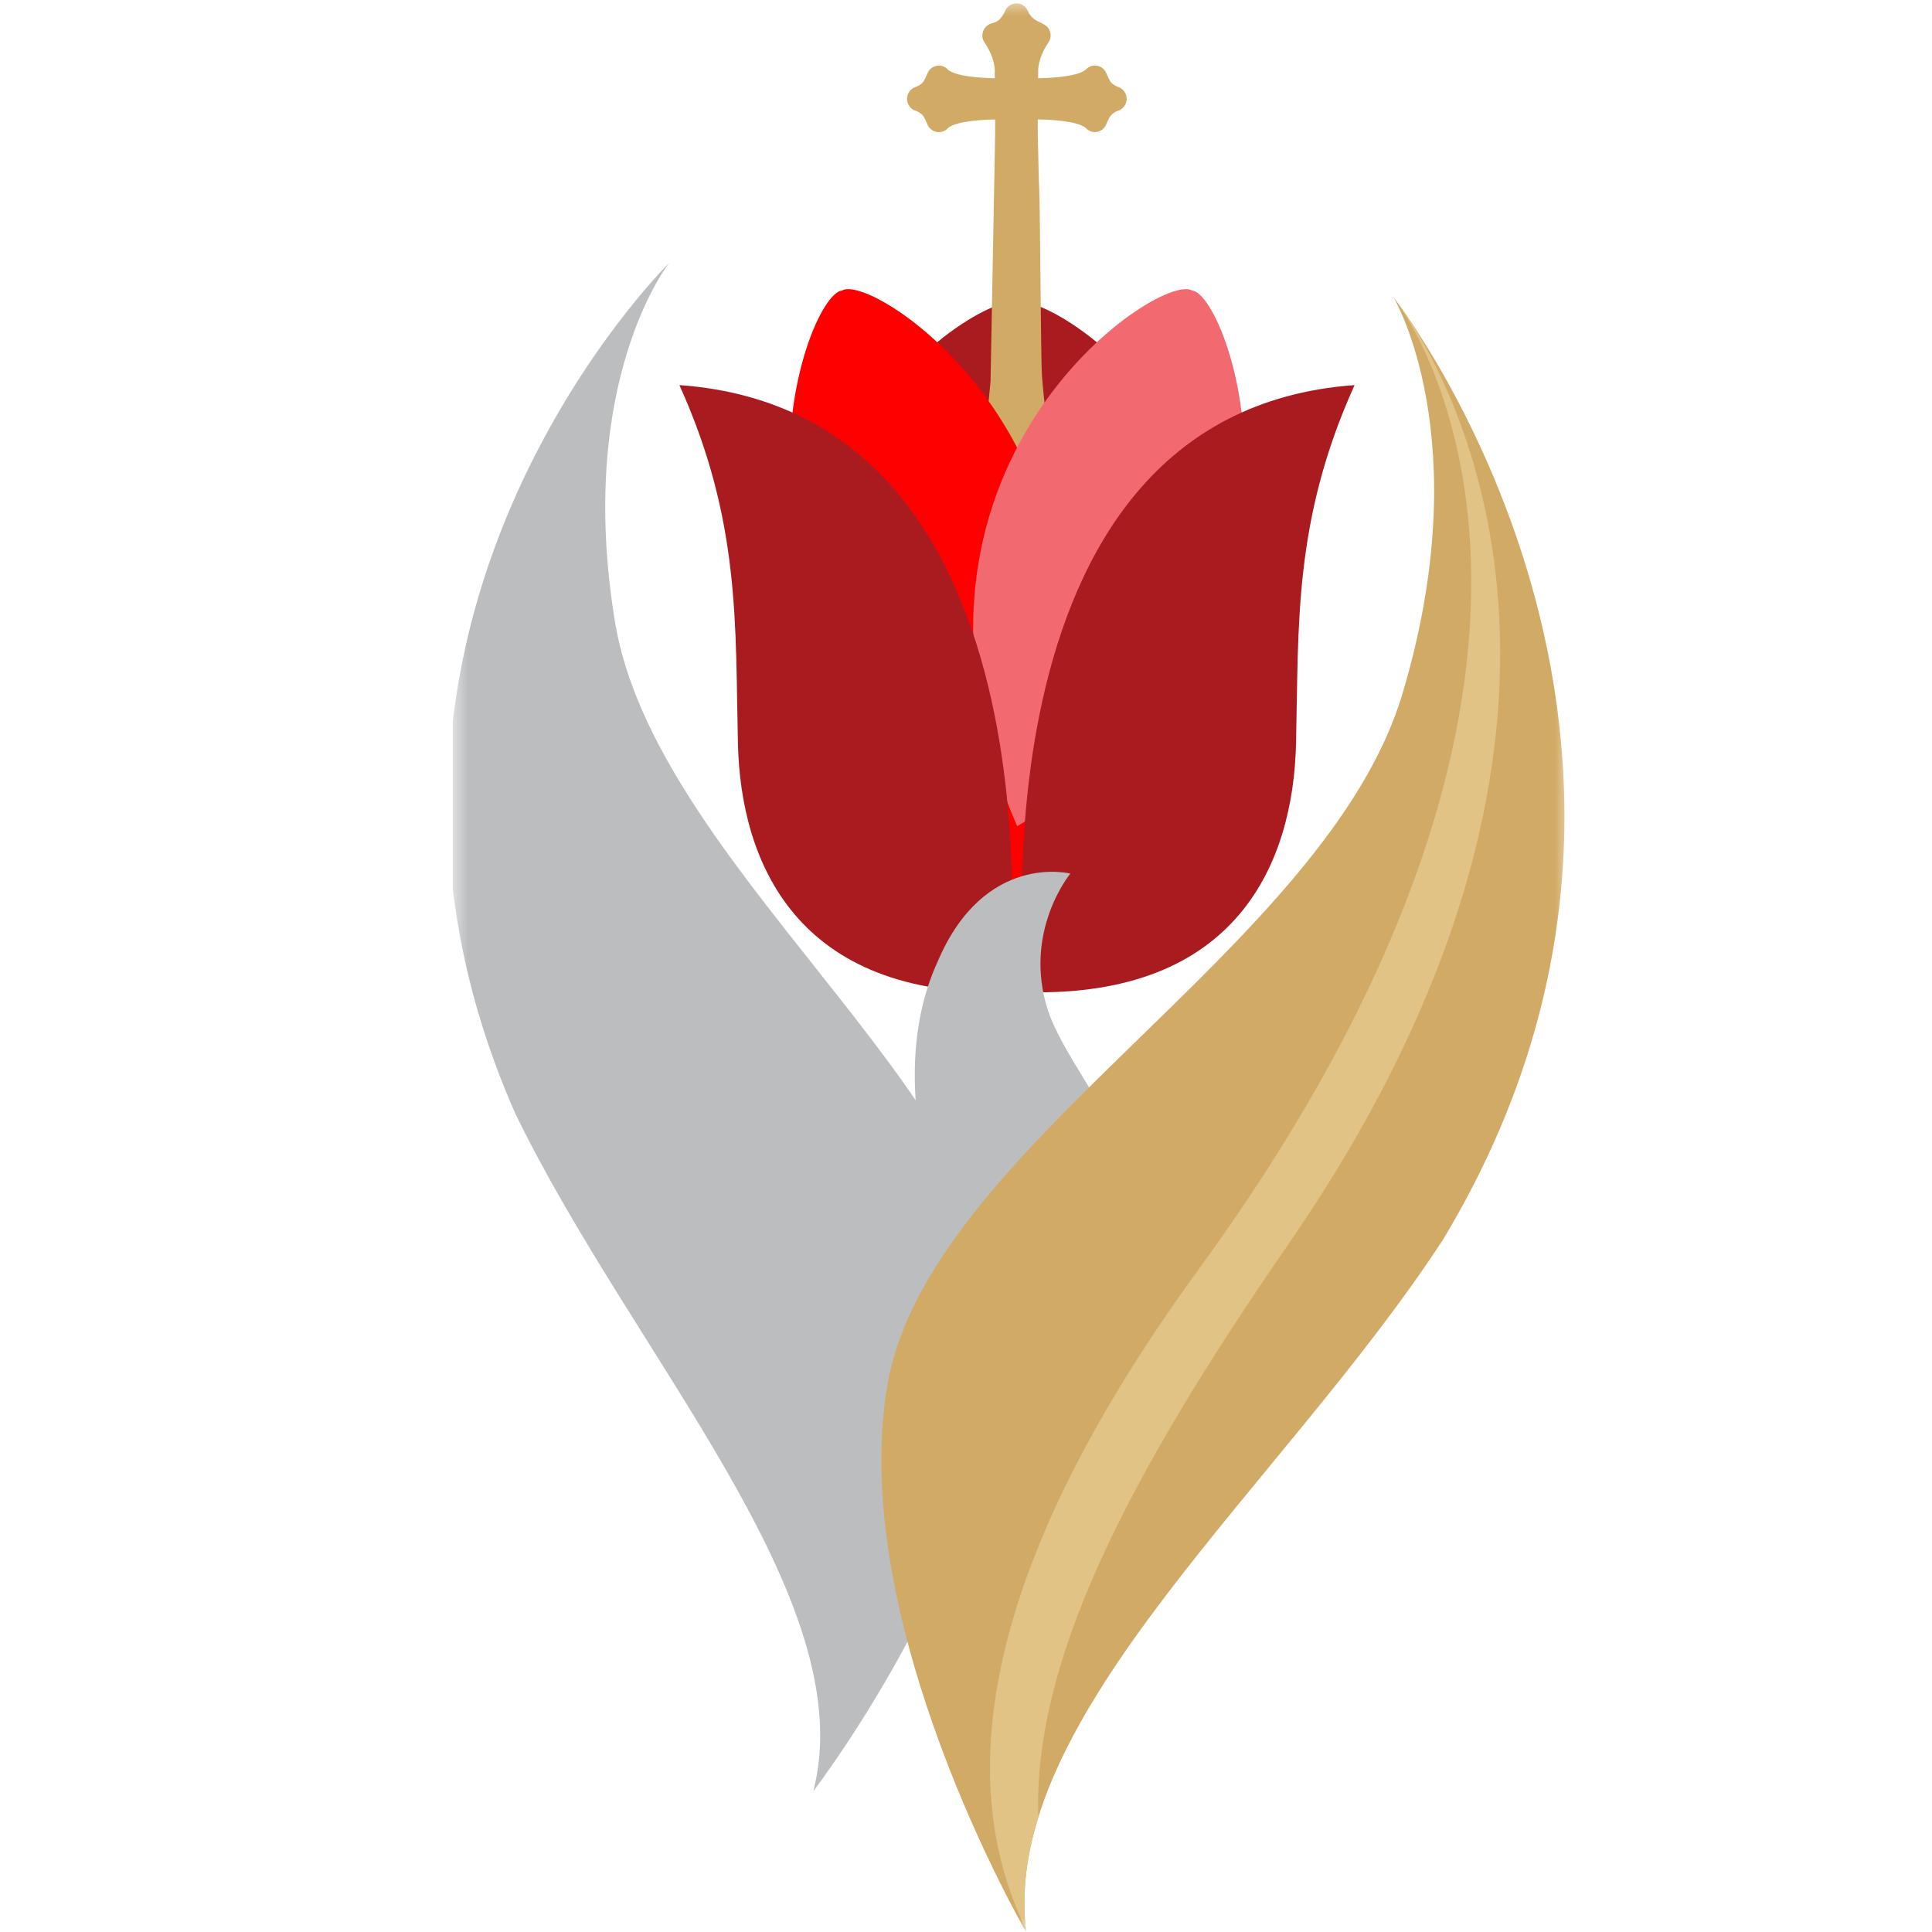 <svg width="64" height="64" viewBox="0 0 64 64" fill="none" xmlns="http://www.w3.org/2000/svg">
<g clip-path="url(#clip0_121_20)">
<mask id="mask0_121_20" style="mask-type:luminance" maskUnits="userSpaceOnUse" x="15" y="0" width="37" height="64">
<path d="M52 0H15V64H52V0Z" fill="white"/>
</mask>
<g mask="url(#mask0_121_20)">
<path fill-rule="evenodd" clip-rule="evenodd" d="M33.689 10.002C31.767 9.735 20.544 18.46 33.689 27.366C46.833 18.46 35.611 9.735 33.689 10.002Z" fill="#AA1B20"/>
<path d="M33.285 15.118C33.269 15.071 33.17 14.797 32.887 14.716C32.671 14.654 32.543 14.426 32.604 14.207V14.2H32.606C32.655 14.033 32.738 13.521 32.813 12.631L32.957 4.923V4.92C32.96 4.805 32.963 4.654 32.964 4.495C32.965 4.319 32.967 4.131 32.967 3.959H32.918C32.918 3.959 31.674 3.967 31.39 4.256C31.231 4.417 30.972 4.417 30.811 4.256C30.766 4.21 30.734 4.157 30.714 4.1C30.665 3.986 30.62 3.888 30.564 3.821L30.551 3.804C30.502 3.751 30.429 3.705 30.316 3.663C30.105 3.587 29.995 3.35 30.071 3.136C30.113 3.015 30.206 2.928 30.316 2.888C30.441 2.842 30.515 2.791 30.566 2.73C30.625 2.658 30.673 2.55 30.726 2.425C30.814 2.215 31.054 2.117 31.261 2.207C31.31 2.229 31.354 2.258 31.39 2.295C31.674 2.582 32.914 2.59 32.918 2.59H32.955L32.951 2.424C32.951 2.404 32.952 2.385 32.955 2.366C32.956 2.281 32.945 1.891 32.615 1.412C32.486 1.223 32.533 0.967 32.717 0.836C32.764 0.804 32.814 0.782 32.866 0.772C32.944 0.75 33.018 0.719 33.082 0.667C33.158 0.605 33.232 0.507 33.301 0.352C33.394 0.145 33.637 0.054 33.841 0.148C33.934 0.191 34.003 0.265 34.043 0.352C34.151 0.59 34.273 0.652 34.441 0.737L34.465 0.749L34.584 0.809C34.784 0.915 34.861 1.166 34.756 1.367C34.748 1.382 34.74 1.397 34.729 1.41C34.356 1.955 34.391 2.382 34.391 2.382C34.391 2.396 34.392 2.409 34.392 2.422L34.388 2.589H34.454C34.454 2.589 35.698 2.581 35.982 2.292C36.141 2.131 36.4 2.131 36.561 2.292C36.606 2.338 36.639 2.392 36.658 2.449C36.707 2.566 36.753 2.663 36.805 2.728C36.855 2.788 36.93 2.841 37.053 2.886C37.264 2.963 37.374 3.199 37.299 3.413C37.256 3.534 37.163 3.622 37.053 3.662C36.93 3.706 36.855 3.759 36.805 3.819L36.789 3.837C36.739 3.905 36.693 4.006 36.644 4.123C36.557 4.333 36.316 4.431 36.109 4.341C36.06 4.319 36.017 4.29 35.981 4.253C35.695 3.966 34.456 3.958 34.453 3.958H34.376C34.376 4.128 34.376 4.317 34.379 4.491L34.409 5.853L34.429 6.391V6.398C34.453 6.943 34.482 12.033 34.516 12.448C34.594 13.453 34.685 14.021 34.738 14.2C34.795 14.395 34.705 14.598 34.531 14.687C34.51 14.697 34.488 14.707 34.464 14.713L34.444 14.719C34.145 14.813 34.056 15.123 34.056 15.123C33.986 15.34 33.755 15.457 33.543 15.386C33.413 15.343 33.32 15.239 33.282 15.117" fill="#D1AA66"/>
<path fill-rule="evenodd" clip-rule="evenodd" d="M33.689 32.861C31.767 33.112 20.544 24.863 33.689 16.442C46.833 24.862 35.611 33.111 33.689 32.861Z" fill="#FF0000"/>
<path fill-rule="evenodd" clip-rule="evenodd" d="M27.893 9.624C26.625 9.748 22.653 20.97 33.689 27.368C38.78 15.566 28.984 8.957 27.893 9.624Z" fill="#FF0000"/>
<path fill-rule="evenodd" clip-rule="evenodd" d="M39.49 9.624C40.758 9.748 44.73 20.97 33.694 27.368C28.603 15.566 38.399 8.957 39.49 9.624Z" fill="#F26A6F"/>
<path fill-rule="evenodd" clip-rule="evenodd" d="M33.976 32.867C33.976 32.867 31.852 13.693 44.872 12.757C42.84 17.247 43.024 20.708 42.933 24.636C42.84 28.564 40.994 33.054 33.976 32.867Z" fill="#AA1B20"/>
<path fill-rule="evenodd" clip-rule="evenodd" d="M33.402 32.867C33.402 32.867 35.526 13.693 22.506 12.757C24.538 17.247 24.353 20.708 24.445 24.636C24.538 28.564 26.384 33.054 33.402 32.867Z" fill="#AA1B20"/>
<path fill-rule="evenodd" clip-rule="evenodd" d="M26.944 59.333C26.944 59.333 33.514 50.787 33.217 43.447C32.919 36.107 21.687 28.573 20.373 20.605C19.059 12.638 22.164 8.712 22.164 8.712C22.164 8.712 9.946 20.727 17.066 36.878C20.971 44.938 28.575 52.986 26.944 59.331" fill="#BBBDBF"/>
<path fill-rule="evenodd" clip-rule="evenodd" d="M31.88 42.258C31.88 42.258 28.967 36.432 31.06 31.856C32.61 28.209 35.456 28.939 35.456 28.939C35.456 28.939 33.863 30.869 34.719 33.481C35.575 36.095 40.436 40.668 38.194 46.109C35.952 51.548 34.333 47.751 34.333 47.751L31.88 42.257V42.258Z" fill="#BBBDBF"/>
<path fill-rule="evenodd" clip-rule="evenodd" d="M33.992 64C33.992 64 28.056 53.813 29.392 45.904C30.727 37.996 43.935 31.427 46.458 22.982C48.981 14.537 46.16 9.846 46.16 9.846C46.16 9.846 57.735 24.59 47.793 41.078C42.451 49.254 33.101 56.895 33.992 64Z" fill="#D1AA66"/>
<path fill-rule="evenodd" clip-rule="evenodd" d="M46.194 9.89C46.253 9.969 46.395 10.159 46.592 10.445C48.348 13.082 54.334 24.308 42.686 41.206C37.278 49.032 34.217 55.082 34.395 60.209C34.009 61.454 33.847 62.683 33.982 63.895C31.892 59.609 31.869 52.803 39.71 42.043C54.544 21.686 46.76 10.643 46.194 9.89Z" fill="#E1C385"/>
</g>
</g>
<defs>
<clipPath id="clip0_121_20">
<rect width="37" height="64" fill="white" transform="translate(15)"/>
</clipPath>
</defs>
</svg>
